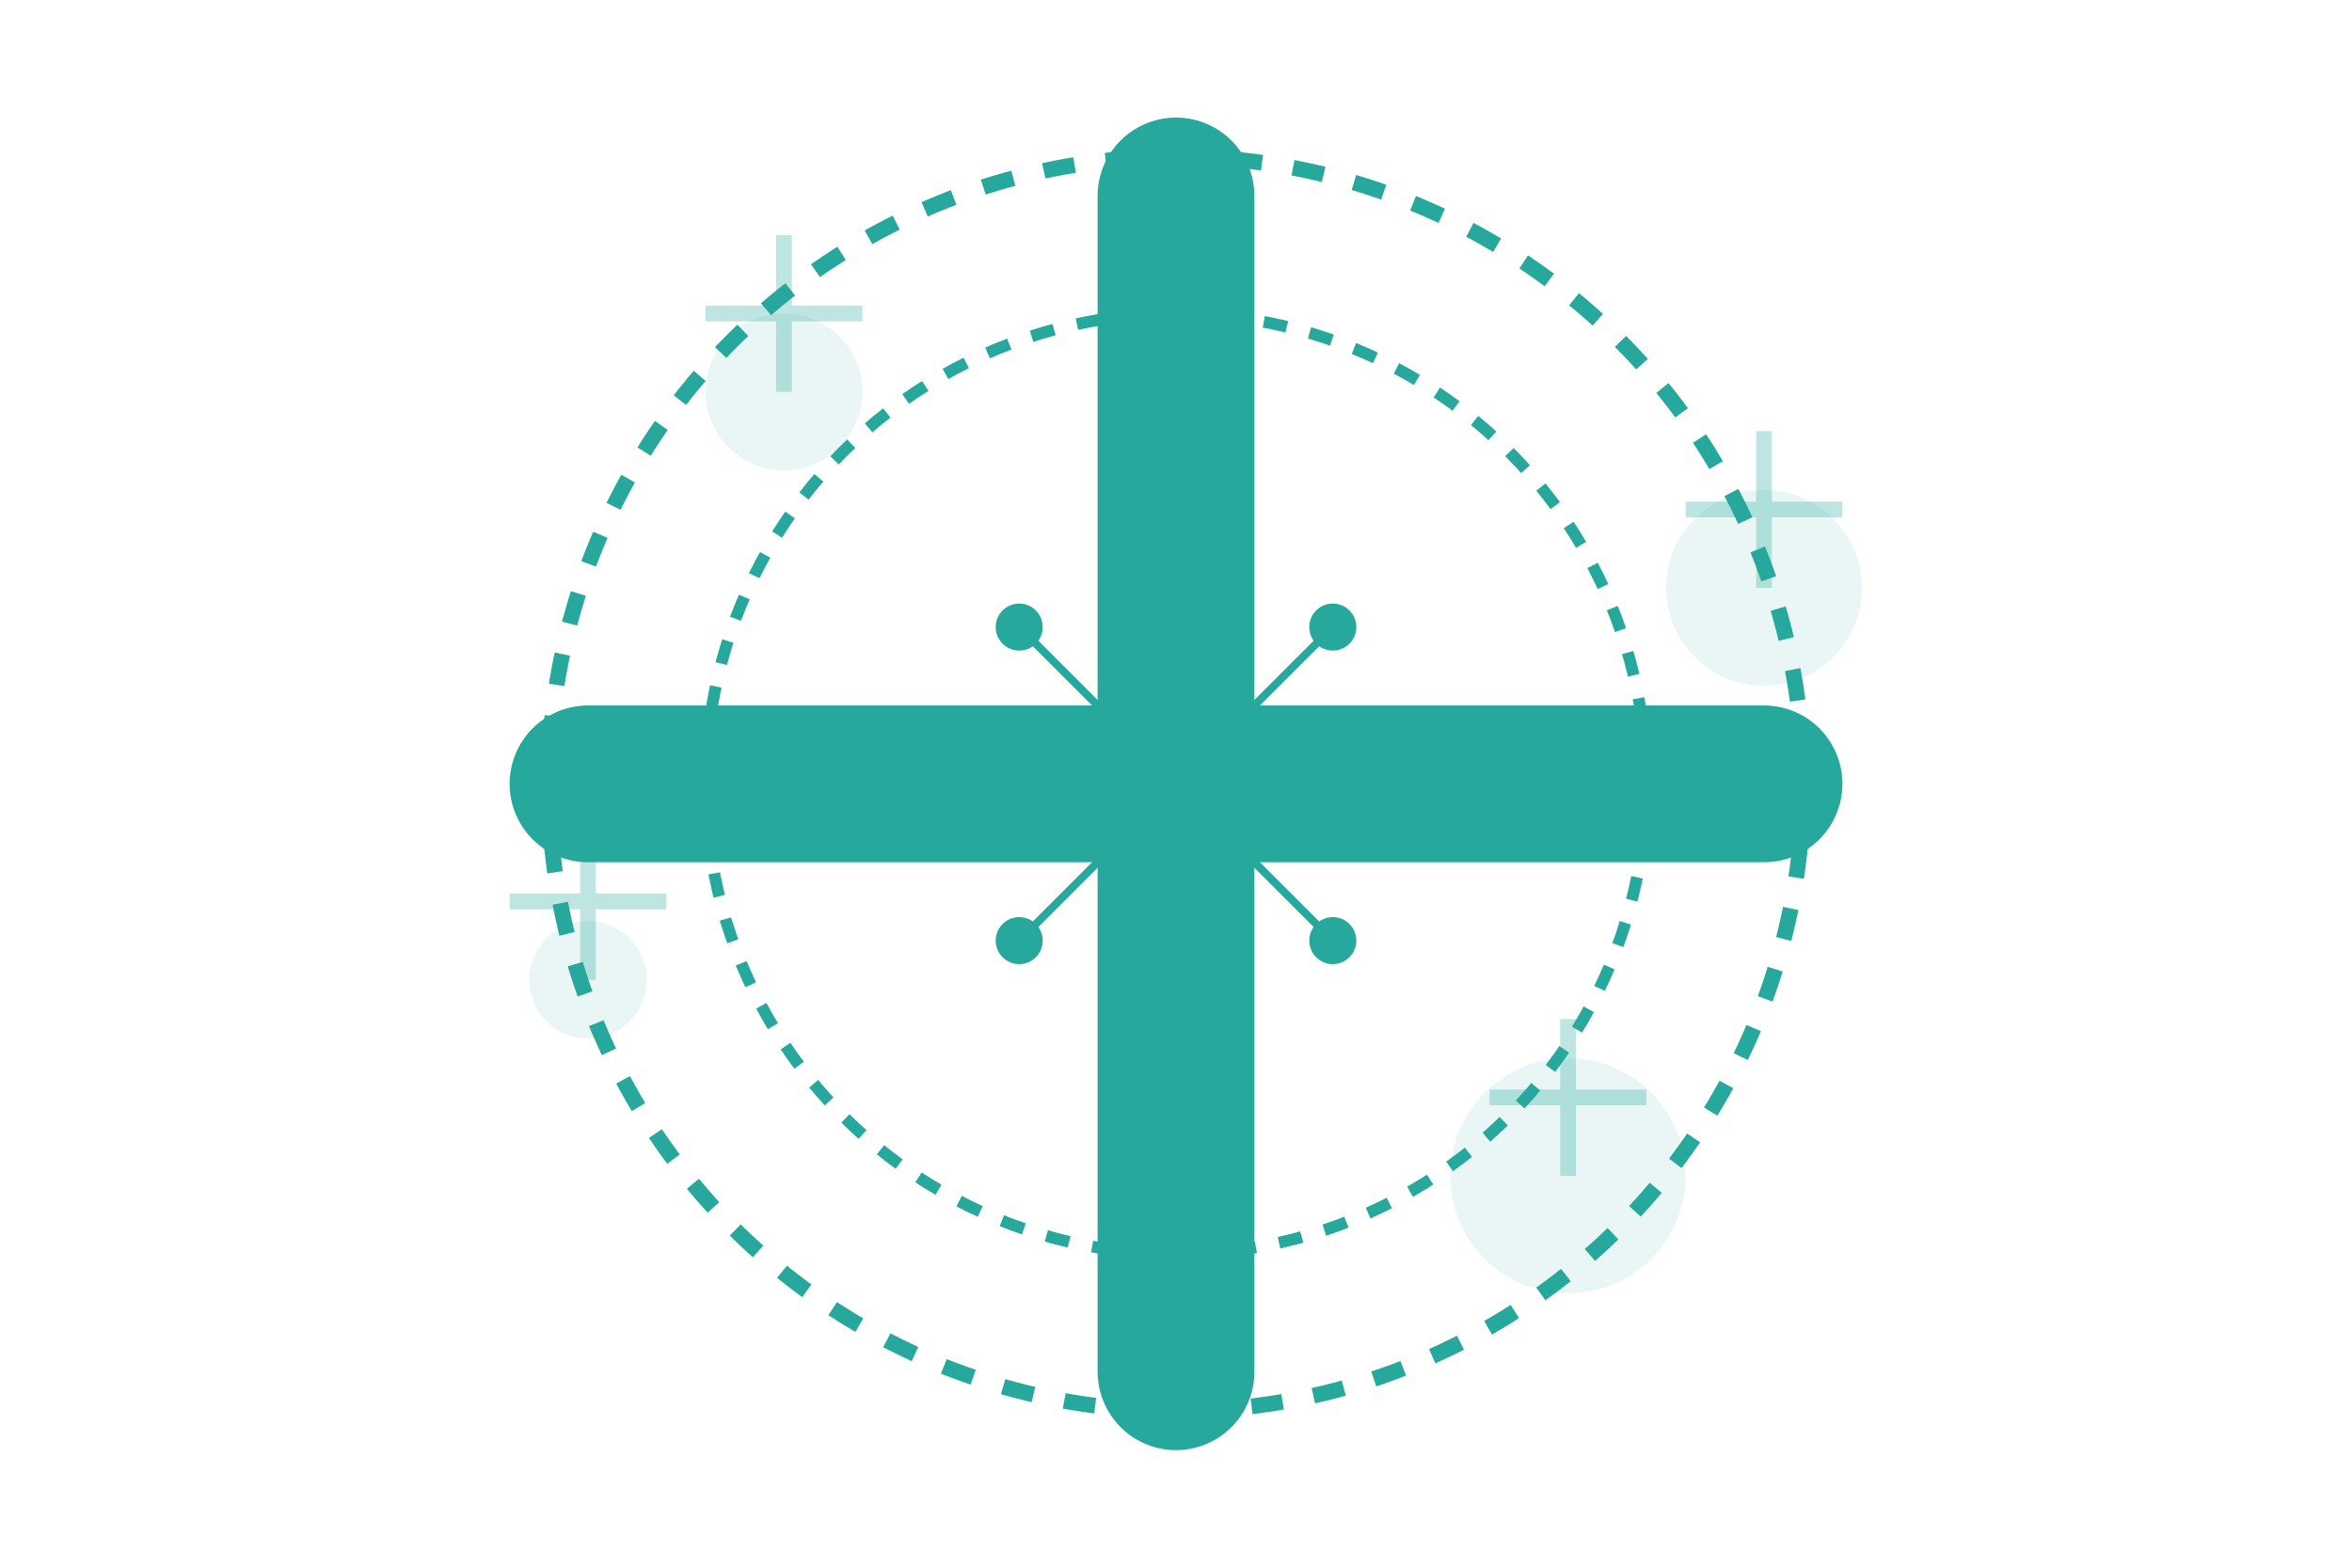 <?xml version="1.0" encoding="UTF-8"?>
<svg width="600" height="400" viewBox="0 0 600 400" fill="none" xmlns="http://www.w3.org/2000/svg">
  <!-- Medical Cross -->
  <path d="M300 50 L300 350 M150 200 L450 200" stroke="#27A89C" stroke-width="40" stroke-linecap="round"/>
  
  <!-- Circular Elements -->
  <circle cx="300" cy="200" r="160" stroke="#27A89C" stroke-width="4" stroke-dasharray="8 8"/>
  <circle cx="300" cy="200" r="120" stroke="#27A89C" stroke-width="3" stroke-dasharray="6 6"/>
  
  <!-- Molecule Structure -->
  <circle cx="300" cy="200" r="8" fill="#27A89C"/>
  <circle cx="340" cy="160" r="6" fill="#27A89C"/>
  <circle cx="260" cy="160" r="6" fill="#27A89C"/>
  <circle cx="340" cy="240" r="6" fill="#27A89C"/>
  <circle cx="260" cy="240" r="6" fill="#27A89C"/>
  
  <line x1="300" y1="200" x2="340" y2="160" stroke="#27A89C" stroke-width="2"/>
  <line x1="300" y1="200" x2="260" y2="160" stroke="#27A89C" stroke-width="2"/>
  <line x1="300" y1="200" x2="340" y2="240" stroke="#27A89C" stroke-width="2"/>
  <line x1="300" y1="200" x2="260" y2="240" stroke="#27A89C" stroke-width="2"/>
  
  <!-- Decorative Elements -->
  <circle cx="200" cy="100" r="20" fill="#27A89C" fill-opacity="0.1"/>
  <circle cx="400" cy="300" r="30" fill="#27A89C" fill-opacity="0.1"/>
  <circle cx="150" cy="250" r="15" fill="#27A89C" fill-opacity="0.1"/>
  <circle cx="450" cy="150" r="25" fill="#27A89C" fill-opacity="0.1"/>
  
  <!-- Plus Symbols -->
  <path d="M180 80 L220 80 M200 60 L200 100" stroke="#27A89C" stroke-width="4" stroke-opacity="0.3"/>
  <path d="M380 280 L420 280 M400 260 L400 300" stroke="#27A89C" stroke-width="4" stroke-opacity="0.3"/>
  <path d="M130 230 L170 230 M150 210 L150 250" stroke="#27A89C" stroke-width="4" stroke-opacity="0.3"/>
  <path d="M430 130 L470 130 M450 110 L450 150" stroke="#27A89C" stroke-width="4" stroke-opacity="0.3"/>
</svg>
